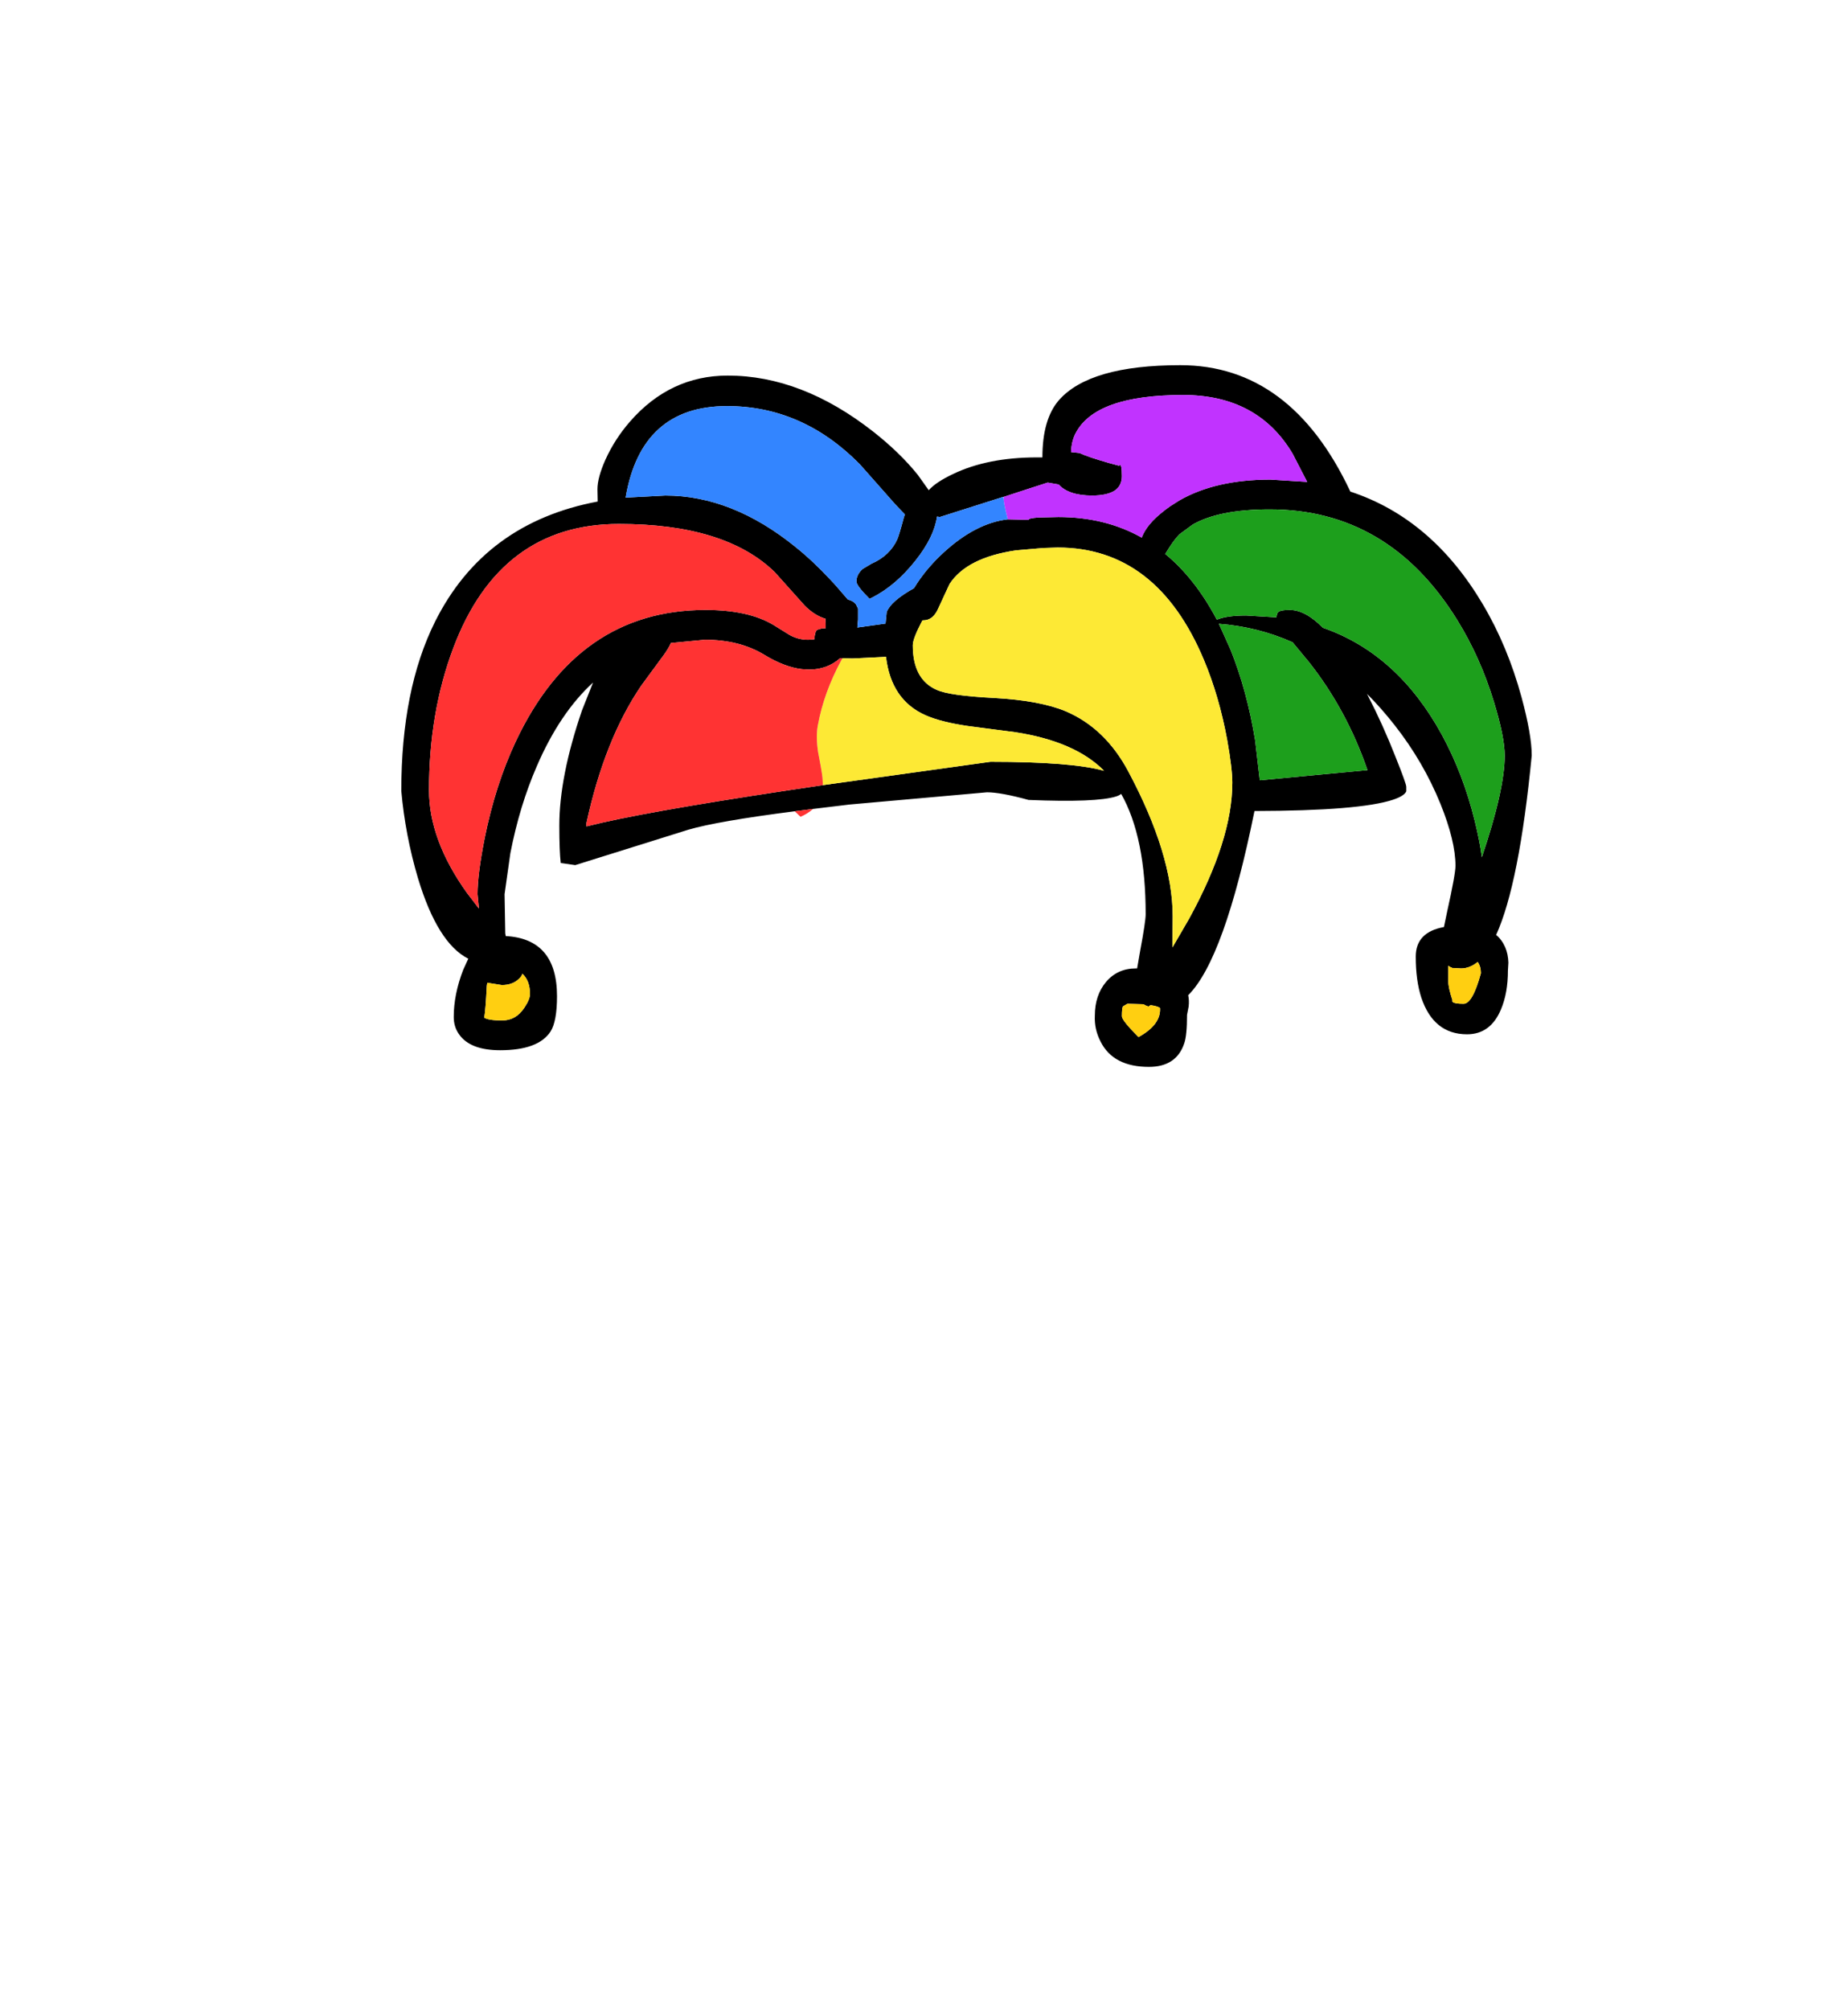 <?xml version="1.0" encoding="UTF-8" standalone="no"?>
<svg xmlns:xlink="http://www.w3.org/1999/xlink" height="434.9px" width="399.95px" xmlns="http://www.w3.org/2000/svg">
  <g transform="matrix(1, 0, 0, 1, 210.75, 443.1)">
    <use height="151.8" transform="matrix(1.0, 0.0, 0.0, 1.0, -123.9, -364.1)" width="244.65" xlink:href="#shape0"/>
  </g>
  <defs>
    <g id="shape0" transform="matrix(1, 0, 0, 1, 123.9, 364.1)">
      <path d="M-38.75 -267.6 Q-55.5 -265.45 -61.8 -263.6 L-86.25 -255.95 -89.4 -256.4 Q-89.7 -259.1 -89.7 -264.5 -89.7 -275.1 -84.8 -289.4 L-82.4 -295.45 Q-89.6 -288.85 -94.55 -277.4 -98.3 -268.8 -100.3 -258.5 L-101.55 -249.65 -101.4 -241.2 -101.3 -240.6 Q-90.2 -240.0 -90.2 -227.6 -90.2 -222.15 -91.6 -219.95 -94.25 -215.9 -102.5 -215.9 -109.0 -215.9 -111.4 -219.35 -112.55 -220.95 -112.55 -223.1 -112.55 -228.0 -110.5 -233.3 L-109.4 -235.7 Q-116.05 -239.05 -120.3 -253.15 -123.05 -262.45 -123.9 -272.0 -123.9 -293.95 -116.6 -308.6 -105.9 -330.0 -81.4 -334.6 L-81.45 -337.25 Q-81.45 -339.8 -79.7 -343.7 -77.7 -348.1 -74.45 -351.85 -65.75 -361.85 -53.25 -361.85 -37.25 -361.85 -21.8 -349.75 -16.0 -345.2 -12.1 -340.35 L-9.75 -337.05 Q-8.2 -338.8 -4.5 -340.55 3.0 -344.15 13.65 -344.15 L14.85 -344.15 Q14.85 -352.4 18.4 -356.5 25.05 -364.1 44.7 -364.1 68.65 -364.1 81.5 -336.75 99.15 -330.95 110.15 -312.4 115.55 -303.3 118.55 -292.25 120.75 -284.15 120.75 -279.65 118.05 -251.85 113.05 -240.85 114.3 -239.8 115.0 -238.2 115.65 -236.7 115.7 -234.85 L115.6 -233.15 Q115.6 -228.3 114.1 -224.75 111.85 -219.35 106.75 -219.35 99.5 -219.35 96.85 -227.3 95.65 -231.0 95.65 -236.15 95.65 -241.45 101.75 -242.55 L102.45 -245.9 Q104.25 -254.0 104.25 -255.8 104.25 -261.15 101.0 -269.2 97.3 -278.3 91.1 -286.2 88.2 -289.9 85.1 -293.0 L85.4 -292.4 Q88.55 -286.3 91.3 -279.3 93.6 -273.55 93.6 -272.9 L93.6 -271.9 Q93.15 -270.9 90.75 -270.1 83.55 -267.7 60.75 -267.65 54.25 -235.6 46.4 -227.8 46.65 -226.7 46.5 -225.35 L46.15 -223.55 Q46.15 -219.15 45.55 -217.4 43.85 -212.3 37.9 -212.3 30.2 -212.3 27.45 -217.75 26.05 -220.45 26.2 -223.4 26.2 -227.75 28.6 -230.65 31.1 -233.6 35.05 -233.6 L35.35 -233.6 36.0 -237.35 Q37.2 -243.8 37.2 -245.3 37.2 -262.0 31.9 -271.35 31.45 -271.0 30.8 -270.8 26.55 -269.45 11.85 -270.05 5.85 -271.7 2.85 -271.7 L-26.95 -269.05 -34.8 -268.1 -38.75 -267.6 M7.35 -330.75 L11.85 -330.65 Q11.85 -331.0 14.0 -331.15 L18.3 -331.25 Q28.45 -331.25 36.35 -326.8 37.0 -328.55 38.7 -330.4 40.2 -331.95 42.45 -333.55 L44.5 -334.85 Q52.35 -339.35 64.2 -339.35 L72.15 -338.85 69.0 -344.95 Q61.45 -357.65 45.3 -357.65 26.25 -357.65 22.0 -349.3 21.15 -347.65 21.05 -345.3 L22.9 -345.1 Q24.65 -344.25 29.4 -342.9 L31.45 -342.35 Q32.05 -343.1 32.05 -340.1 32.05 -338.05 30.55 -337.0 28.9 -335.9 25.6 -335.9 20.55 -335.9 18.35 -338.3 L18.3 -338.3 16.0 -338.7 11.5 -337.25 6.45 -335.6 6.35 -335.6 -7.35 -331.25 -7.95 -331.35 Q-8.6 -326.9 -12.6 -321.85 -16.9 -316.4 -22.05 -313.8 L-22.55 -313.55 Q-25.4 -316.4 -25.4 -317.3 -25.4 -318.85 -24.0 -320.05 L-22.15 -321.15 Q-18.15 -322.9 -16.55 -326.45 -16.15 -327.35 -15.1 -331.3 L-14.9 -331.8 -17.0 -334.0 -24.65 -342.65 Q-37.05 -355.25 -53.4 -355.25 -72.0 -355.25 -75.35 -335.45 L-66.75 -335.9 Q-52.3 -335.9 -38.55 -324.75 -34.7 -321.65 -30.95 -317.6 L-30.15 -316.75 -27.25 -313.4 Q-26.1 -313.15 -25.5 -312.35 L-25.05 -311.45 -25.05 -309.05 -25.2 -307.35 -19.1 -308.2 -18.85 -310.7 Q-17.9 -313.1 -12.95 -315.85 L-12.25 -316.95 Q-9.9 -320.5 -6.45 -323.65 0.45 -329.95 7.35 -330.75 M15.05 -324.55 L9.2 -324.05 Q-1.5 -322.5 -5.25 -316.75 L-7.75 -311.35 Q-8.85 -308.9 -10.95 -308.9 L-11.1 -308.9 -11.45 -308.25 Q-13.2 -304.85 -13.2 -303.5 -13.2 -296.1 -8.0 -293.85 -5.25 -292.6 4.5 -292.1 14.3 -291.55 19.85 -289.25 28.45 -285.6 33.45 -276.2 43.05 -258.2 43.05 -244.85 L43.0 -238.15 46.6 -244.35 Q55.95 -261.4 55.95 -273.8 55.95 -276.8 54.85 -283.0 53.1 -292.5 49.8 -300.35 39.6 -324.65 18.15 -324.65 L15.05 -324.55 M44.7 -327.65 L44.5 -327.5 Q43.2 -326.2 41.5 -323.35 L41.45 -323.25 Q47.9 -317.95 52.6 -309.05 54.75 -309.95 58.95 -309.95 L65.5 -309.55 Q65.6 -310.35 65.8 -310.6 66.2 -311.15 68.4 -311.15 71.75 -311.15 75.55 -307.3 91.7 -301.7 101.3 -284.15 105.9 -275.7 108.4 -265.6 109.6 -260.7 109.95 -257.65 114.9 -272.25 114.9 -279.65 114.9 -283.6 112.6 -291.15 109.65 -300.9 104.55 -309.1 89.75 -332.9 64.05 -332.9 53.05 -332.9 47.35 -329.6 L44.7 -327.65 M55.55 -302.6 Q59.15 -293.65 60.9 -282.9 L61.9 -274.3 85.2 -276.5 Q80.75 -289.45 72.6 -299.8 L69.0 -304.15 Q61.5 -307.5 53.05 -308.15 L55.55 -302.6 M-32.65 -273.25 L3.6 -278.3 Q21.3 -278.3 28.2 -276.35 21.95 -282.7 9.0 -284.7 L-1.35 -286.05 Q-7.1 -286.9 -10.4 -288.35 -17.9 -291.65 -19.0 -301.0 L-26.25 -300.65 -28.4 -300.7 -28.95 -300.7 Q-31.7 -298.25 -35.7 -298.25 L-37.25 -298.35 Q-41.0 -298.8 -45.35 -301.45 -50.7 -304.7 -58.2 -304.7 L-65.55 -304.0 Q-66.05 -302.85 -67.1 -301.4 L-71.95 -294.8 Q-79.9 -283.15 -83.85 -264.95 L-83.85 -264.35 -83.7 -264.35 Q-72.2 -267.3 -40.35 -272.1 L-32.65 -273.25 M37.8 -225.35 Q37.2 -225.55 36.7 -225.85 L33.25 -225.95 32.3 -225.4 Q32.05 -225.1 32.05 -223.25 32.05 -222.35 35.65 -218.75 40.55 -221.45 40.3 -225.05 39.75 -225.45 38.25 -225.65 L37.8 -225.35 M109.05 -235.0 Q107.35 -233.6 105.45 -233.6 L103.8 -233.7 103.65 -233.6 103.5 -233.75 103.0 -233.95 102.7 -234.2 102.7 -230.75 Q102.7 -229.4 103.6 -226.7 103.45 -226.5 103.7 -226.3 104.15 -225.95 106.0 -225.95 107.95 -225.95 109.75 -232.55 109.75 -234.05 109.05 -235.0 M-43.35 -307.9 L-39.8 -305.7 Q-37.95 -304.7 -35.85 -304.7 L-34.5 -304.8 -34.5 -304.85 Q-34.4 -306.45 -33.9 -306.85 L-32.9 -307.15 -32.05 -307.2 -32.05 -308.05 -32.1 -309.1 -32.1 -309.25 Q-34.5 -309.95 -36.65 -312.15 L-43.05 -319.3 Q-53.75 -329.75 -76.8 -329.75 -102.55 -329.75 -112.65 -302.9 -117.9 -288.95 -117.9 -272.15 -117.9 -261.4 -109.7 -249.95 L-107.1 -246.55 -107.4 -249.65 Q-107.4 -254.0 -105.85 -261.8 -103.55 -273.25 -99.15 -282.65 -85.75 -311.15 -58.05 -311.15 -48.75 -311.15 -43.35 -307.9 M-97.7 -232.45 Q-97.8 -231.9 -98.55 -231.25 -99.9 -230.0 -102.15 -230.0 L-105.3 -230.5 -105.4 -229.75 Q-105.65 -224.6 -105.95 -222.95 -105.05 -222.35 -102.05 -222.35 -99.1 -222.35 -97.3 -225.05 -96.05 -226.9 -96.05 -228.05 -96.05 -230.95 -97.7 -232.45" fill="#000000" fill-rule="evenodd" stroke="none"/>
      <path d="M6.45 -335.6 L11.5 -337.25 16.0 -338.7 18.3 -338.3 18.35 -338.3 Q20.55 -335.9 25.6 -335.9 28.9 -335.9 30.55 -337.0 32.05 -338.05 32.05 -340.1 32.05 -343.1 31.45 -342.35 L29.4 -342.9 Q24.65 -344.25 22.9 -345.1 L21.05 -345.3 Q21.15 -347.65 22.0 -349.3 26.25 -357.65 45.3 -357.65 61.45 -357.65 69.0 -344.95 L72.15 -338.85 64.2 -339.35 Q52.35 -339.35 44.5 -334.85 L42.45 -333.55 Q40.2 -331.95 38.7 -330.4 37.0 -328.55 36.35 -326.8 28.45 -331.25 18.3 -331.25 L14.0 -331.15 Q11.85 -331.0 11.85 -330.65 L7.35 -330.75 Q6.45 -334.25 6.45 -335.25 L6.45 -335.6" fill="#c133ff" fill-rule="evenodd" stroke="none"/>
      <path d="M6.45 -335.25 Q6.45 -334.25 7.35 -330.75 0.45 -329.95 -6.45 -323.65 -9.9 -320.5 -12.25 -316.95 L-12.95 -315.85 Q-17.9 -313.1 -18.85 -310.7 L-19.1 -308.2 -25.2 -307.35 -25.05 -309.05 -25.05 -311.45 -25.5 -312.35 Q-26.1 -313.15 -27.25 -313.4 L-30.15 -316.75 -30.95 -317.6 Q-34.7 -321.65 -38.55 -324.75 -52.3 -335.9 -66.75 -335.9 L-75.35 -335.45 Q-72.0 -355.25 -53.4 -355.25 -37.05 -355.25 -24.65 -342.65 L-17.0 -334.0 -14.9 -331.8 -15.1 -331.3 Q-16.15 -327.35 -16.55 -326.45 -18.15 -322.9 -22.15 -321.15 L-24.0 -320.05 Q-25.4 -318.85 -25.4 -317.3 -25.4 -316.4 -22.55 -313.55 L-22.05 -313.8 Q-16.9 -316.4 -12.6 -321.85 -8.6 -326.9 -7.95 -331.35 L-7.35 -331.25 6.35 -335.6 6.45 -335.25" fill="#3385ff" fill-rule="evenodd" stroke="none"/>
      <path d="M15.05 -324.55 L18.15 -324.65 Q39.6 -324.65 49.8 -300.35 53.1 -292.5 54.85 -283.0 55.95 -276.8 55.95 -273.8 55.95 -261.4 46.6 -244.35 L43.0 -238.15 43.05 -244.85 Q43.05 -258.2 33.45 -276.2 28.45 -285.6 19.85 -289.25 14.3 -291.55 4.5 -292.1 -5.25 -292.6 -8.0 -293.85 -13.2 -296.1 -13.2 -303.5 -13.2 -304.85 -11.45 -308.25 L-11.1 -308.9 -10.95 -308.9 Q-8.85 -308.9 -7.75 -311.35 L-5.25 -316.75 Q-1.5 -322.5 9.2 -324.05 L15.05 -324.55 M-28.4 -300.7 L-26.25 -300.65 -19.0 -301.0 Q-17.9 -291.65 -10.4 -288.35 -7.1 -286.9 -1.35 -286.05 L9.0 -284.7 Q21.95 -282.7 28.2 -276.35 21.3 -278.3 3.6 -278.3 L-32.65 -273.25 -32.75 -274.9 Q-32.95 -276.65 -33.7 -280.4 -34.2 -283.8 -33.75 -286.2 -32.45 -293.3 -28.65 -300.3 L-28.4 -300.7" fill="#fde935" fill-rule="evenodd" stroke="none"/>
      <path d="M55.55 -302.6 L53.05 -308.15 Q61.5 -307.5 69.0 -304.15 L72.6 -299.8 Q80.75 -289.45 85.2 -276.5 L61.9 -274.3 60.9 -282.9 Q59.15 -293.65 55.55 -302.6 M44.7 -327.65 L47.35 -329.6 Q53.05 -332.9 64.05 -332.9 89.75 -332.9 104.55 -309.1 109.65 -300.9 112.6 -291.15 114.9 -283.6 114.9 -279.65 114.9 -272.25 109.95 -257.65 109.6 -260.7 108.4 -265.6 105.9 -275.7 101.3 -284.15 91.7 -301.7 75.55 -307.3 71.75 -311.15 68.4 -311.15 66.2 -311.15 65.8 -310.6 65.6 -310.35 65.5 -309.55 L58.95 -309.95 Q54.75 -309.95 52.6 -309.05 47.9 -317.95 41.45 -323.25 L41.5 -323.35 Q43.2 -326.2 44.5 -327.5 L44.7 -327.65" fill="#1d9f1c" fill-rule="evenodd" stroke="none"/>
      <path d="M109.05 -235.0 Q109.75 -234.05 109.75 -232.55 107.95 -225.95 106.0 -225.95 104.15 -225.95 103.7 -226.3 103.45 -226.5 103.6 -226.7 102.7 -229.4 102.7 -230.75 L102.7 -234.2 103.0 -233.95 103.5 -233.75 103.65 -233.6 103.8 -233.7 105.45 -233.6 Q107.35 -233.6 109.05 -235.0 M37.8 -225.35 L38.25 -225.65 Q39.75 -225.45 40.3 -225.05 40.55 -221.45 35.65 -218.75 32.05 -222.35 32.05 -223.25 32.05 -225.1 32.3 -225.4 L33.25 -225.95 36.7 -225.85 Q37.2 -225.55 37.8 -225.35 M-97.7 -232.45 Q-96.05 -230.95 -96.05 -228.05 -96.05 -226.9 -97.3 -225.05 -99.1 -222.35 -102.05 -222.35 -105.05 -222.35 -105.95 -222.95 -105.65 -224.6 -105.4 -229.75 L-105.3 -230.5 -102.15 -230.0 Q-99.9 -230.0 -98.55 -231.25 -97.8 -231.9 -97.7 -232.45" fill="#ffcf11" fill-rule="evenodd" stroke="none"/>
      <path d="M-34.8 -268.1 Q-35.9 -267.1 -37.5 -266.4 L-38.75 -267.6 -34.8 -268.1 M-28.4 -300.7 L-28.65 -300.3 Q-32.45 -293.3 -33.75 -286.2 -34.2 -283.8 -33.7 -280.4 -32.95 -276.65 -32.75 -274.9 L-32.65 -273.25 -40.35 -272.1 Q-72.2 -267.3 -83.7 -264.35 L-83.85 -264.35 -83.85 -264.95 Q-79.9 -283.15 -71.95 -294.8 L-67.1 -301.4 Q-66.05 -302.85 -65.55 -304.0 L-58.2 -304.7 Q-50.7 -304.7 -45.35 -301.45 -41.0 -298.8 -37.25 -298.35 L-35.7 -298.25 Q-31.7 -298.25 -28.95 -300.7 L-28.4 -300.7 M-43.35 -307.9 Q-48.75 -311.15 -58.05 -311.15 -85.75 -311.15 -99.15 -282.65 -103.55 -273.25 -105.85 -261.8 -107.4 -254.0 -107.4 -249.65 L-107.1 -246.55 -109.7 -249.95 Q-117.9 -261.4 -117.9 -272.15 -117.9 -288.95 -112.65 -302.9 -102.55 -329.75 -76.8 -329.75 -53.75 -329.75 -43.05 -319.3 L-36.65 -312.15 Q-34.5 -309.95 -32.1 -309.25 L-32.1 -309.1 -32.05 -308.05 -32.05 -307.2 -32.9 -307.15 -33.9 -306.85 Q-34.4 -306.45 -34.5 -304.85 L-34.5 -304.8 -35.85 -304.7 Q-37.95 -304.7 -39.8 -305.7 L-43.35 -307.9" fill="#ff3333" fill-rule="evenodd" stroke="none"/>
    </g>
  </defs>
</svg>
